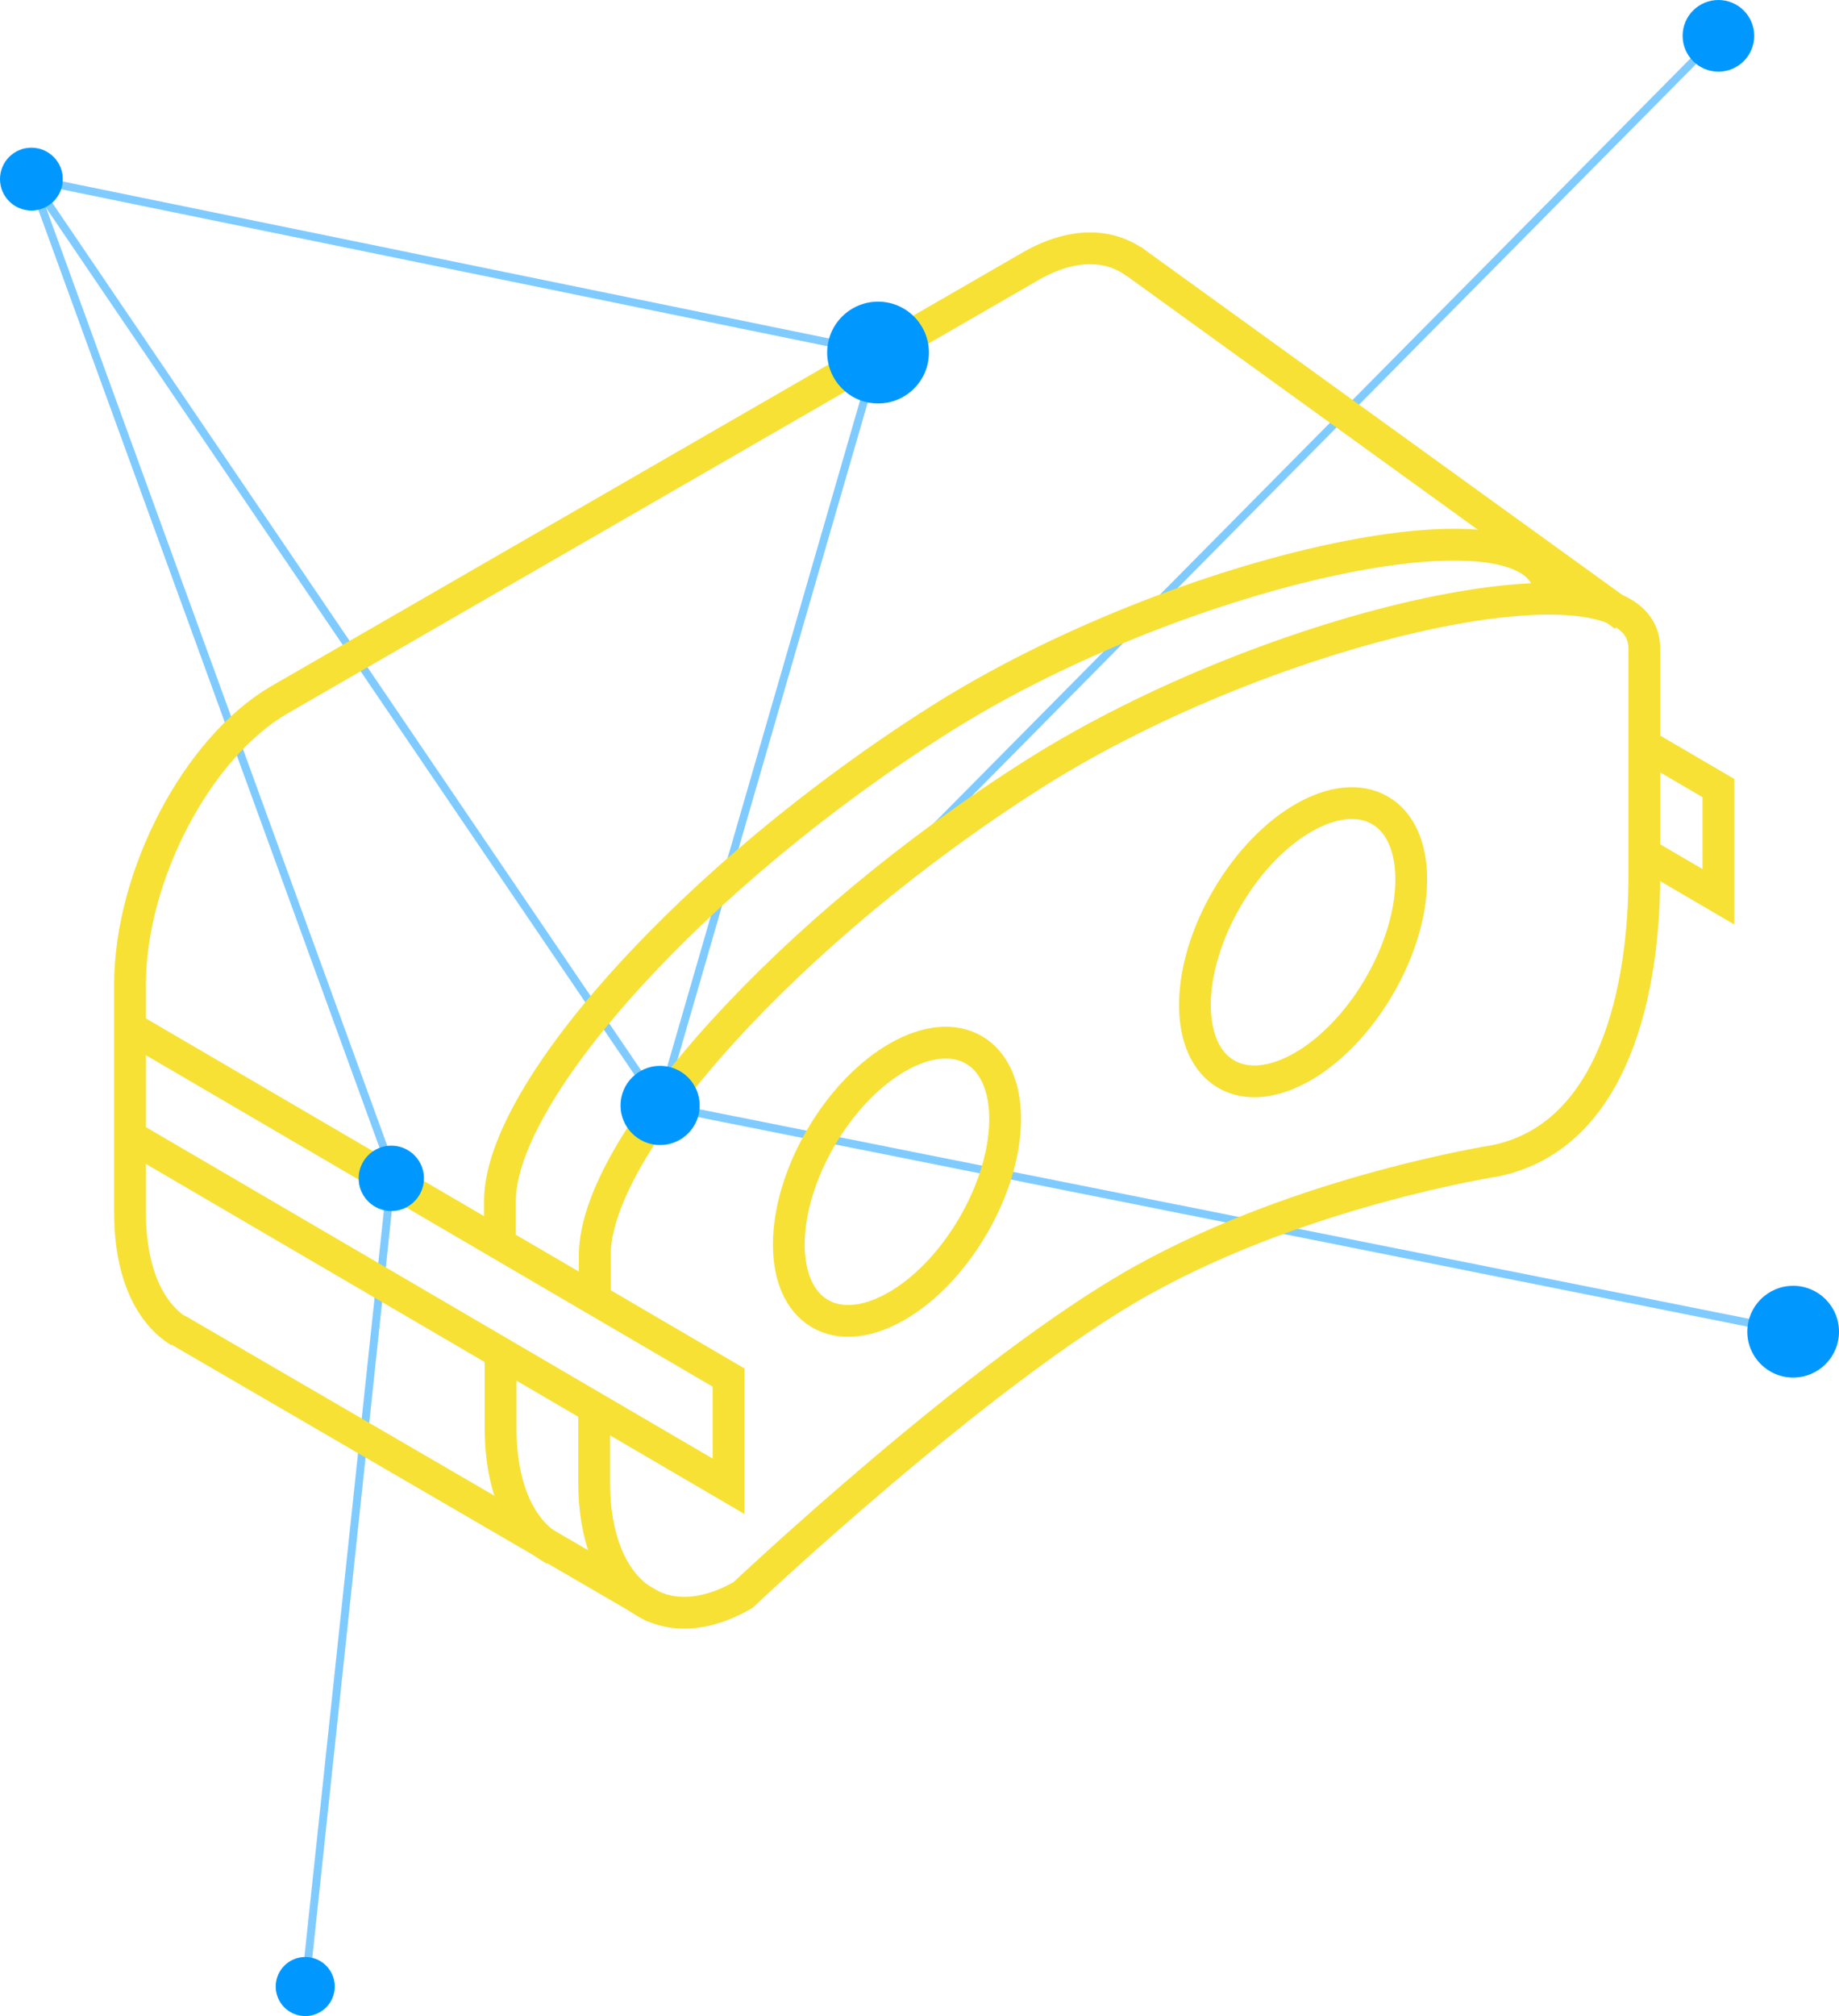 <svg xmlns="http://www.w3.org/2000/svg" id="We_are_VR" viewBox="0 0 231.567 253.712"><defs><style>.cls-1,.cls-2{fill:none;stroke-miterlimit:10}.cls-1{stroke:#0098FF;opacity:.5}.cls-2{stroke:#F7E135;stroke-width:4px}.cls-3{fill:#0098FF}.cls-4{fill:#0098FF}</style></defs><path id="Path_1942" d="M51.029 154.961L5 28.5l106.61 21.828-27.444 94.747 142.674 28.471" class="cls-1" data-name="Path 1942" transform="translate(-1.046 -5.96)"/><path id="Line_292" d="M0 101.706L10.835 0" class="cls-1" data-name="Line 292" transform="translate(38.436 148.289)"/><path id="Path_1943" d="M5 23.732l79.166 116.575L217.429 5.7" class="cls-1" data-name="Path 1943" transform="translate(-1.046 -1.192)"/><path id="Path_1944" d="M26.948 175.849c-3.875-2.373-6.248-7.592-6.248-15.027v-28.63c0-13.761 8.462-29.816 18.744-35.827l94.746-54.648c5.141-2.926 9.81-2.847 13.21-.317" class="cls-2" data-name="Path 1944" transform="translate(-4.329 -8.263)"/><path id="Path_1946" d="M94.679 182.606v-4.745c0-13.761 24.517-41.046 55.361-60.581 29.974-18.981 76.794-29.5 76.794-15.738v28.63c0 13.761-3.559 32.663-18.744 35.827 0 0-24.122 3.717-44.447 15.027s-50.3 39.623-50.3 39.623c-10.281 5.932-18.744-.4-18.744-14.157v-8.858" class="cls-2" data-name="Path 1946" transform="translate(-19.783 -19.924)"/><path id="Path_1947" d="M86.5 240.2c-4.192-2.214-6.8-7.592-6.8-15.343V216" class="cls-2" data-name="Path 1947" transform="translate(-16.667 -45.171)"/><path id="Path_1948" d="M79.6 174.006v-4.745c0-13.761 24.517-41.046 55.361-60.581 29.974-18.981 76.794-29.5 76.794-15.738" class="cls-2" data-name="Path 1948" transform="translate(-16.646 -18.125)"/><ellipse id="Ellipse_609" cx="19.218" cy="11.072" class="cls-2" data-name="Ellipse 609" rx="19.218" ry="11.072" transform="rotate(-59.67 185.375 -61.473)"/><ellipse id="Ellipse_610" cx="19.218" cy="11.072" class="cls-2" data-name="Ellipse 610" rx="19.218" ry="11.072" transform="rotate(-59.67 186.085 -1.817)"/><path id="Line_293" d="M0 0l62.084 44.843" class="cls-2" data-name="Line 293" transform="translate(142.436 32.663)"/><path id="Line_294" d="M60.265 35.036L0 0" class="cls-2" data-name="Line 294" transform="translate(22.224 167.27)"/><path id="Path_1949" d="M20.7 177.182l75.37 44.052v-13.682L20.7 163.5" class="cls-2" data-name="Path 1949" transform="translate(-4.329 -34.192)"/><path id="Path_1950" d="M261.8 132.182l9.332 5.457v-13.682L261.8 118.5" class="cls-2" data-name="Path 1950" transform="translate(-54.749 -24.782)"/><circle id="Ellipse_611" cx="6.406" cy="6.406" r="6.406" class="cls-3" data-name="Ellipse 611" transform="translate(104.158 37.962)"/><circle id="Ellipse_612" cx="4.983" cy="4.983" r="4.983" class="cls-3" data-name="Ellipse 612" transform="translate(78.138 134.132)"/><circle id="Ellipse_613" cx="4.113" cy="4.113" r="4.113" class="cls-3" data-name="Ellipse 613" transform="translate(45.159 144.176)"/><circle id="Ellipse_614" cx="3.954" cy="3.954" r="3.954" class="cls-4" data-name="Ellipse 614" transform="translate(0 18.586)"/><circle id="Ellipse_615" cx="5.773" cy="5.773" r="5.773" class="cls-4" data-name="Ellipse 615" transform="translate(220.021 161.813)"/><circle id="Ellipse_616" cx="4.508" cy="4.508" r="4.508" class="cls-4" data-name="Ellipse 616" transform="translate(211.875)"/><circle id="Ellipse_617" cx="3.717" cy="3.717" r="3.717" class="cls-4" data-name="Ellipse 617" transform="translate(34.719 246.278)"/></svg>